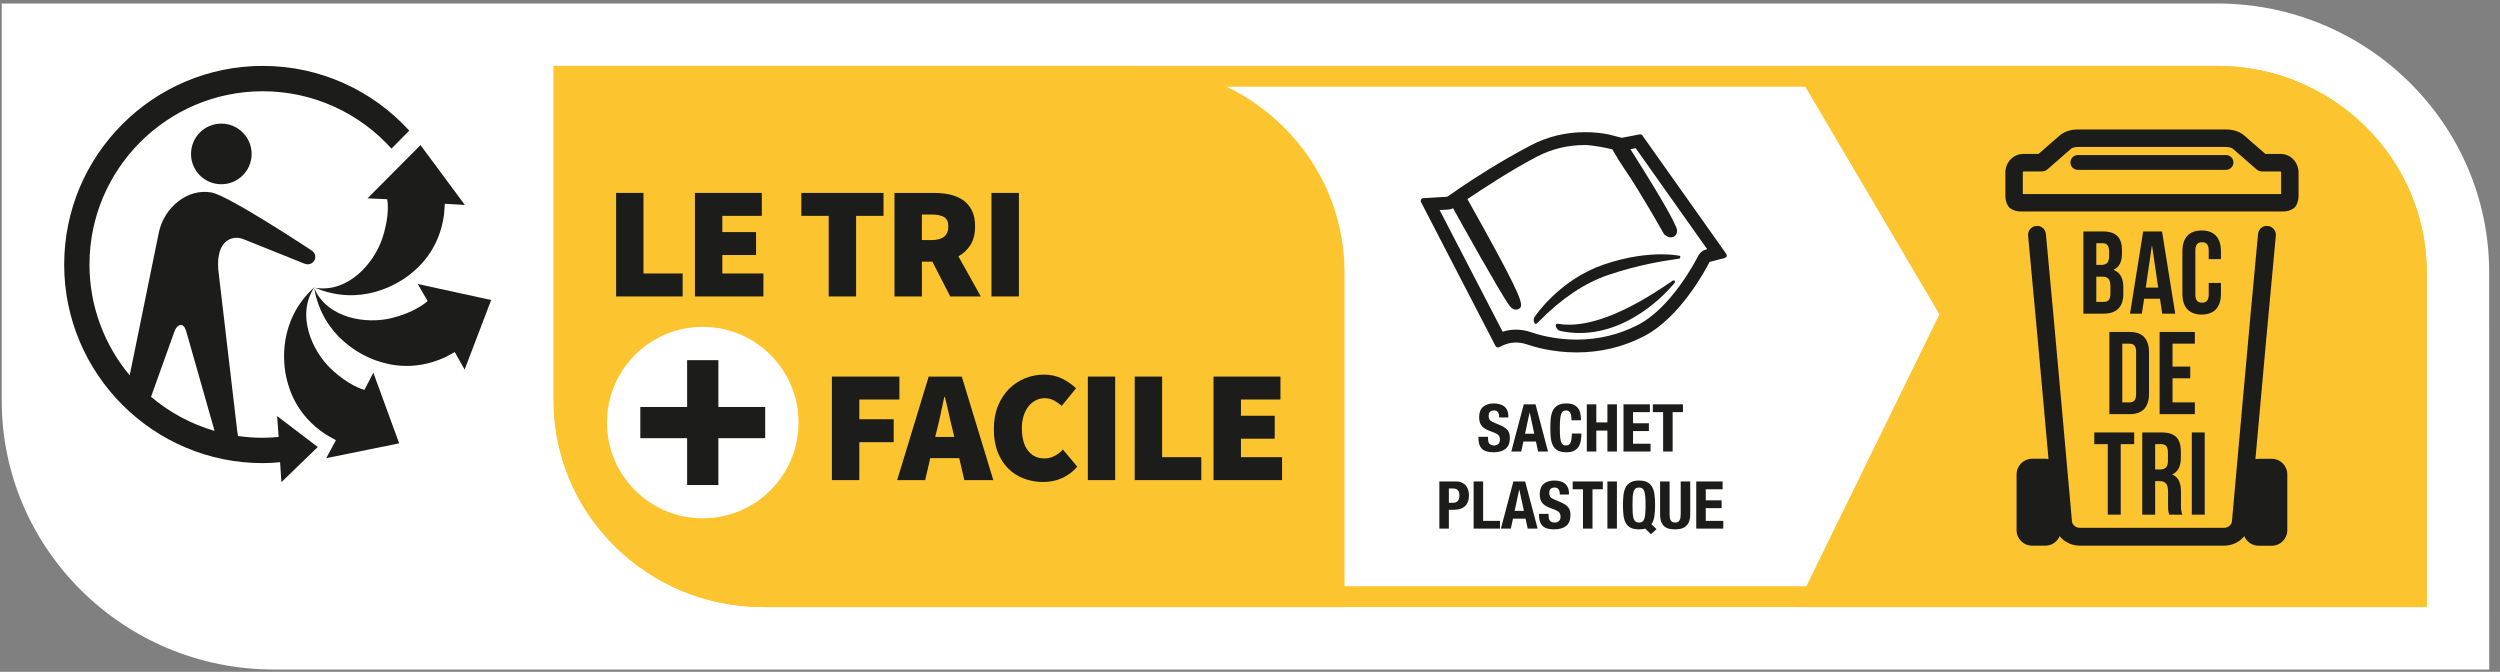 <svg width="227" height="61" viewBox="0 0 227 61" fill="none" xmlns="http://www.w3.org/2000/svg">
<rect x="0" y="0" width="227" height="61" fill="#808080" stroke="none"/>
<g clip-path="url(#clip0_26_18064)">
<path d="M24.854 60.792C11.234 60.792 0.156 49.839 0.156 36.38V0.318H201.323C214.938 0.318 226.016 11.265 226.016 24.724L226.021 60.792" fill="white"/>
<path d="M201.323 5.984H50.271V36.38C50.271 46.714 58.802 55.12 69.292 55.12H220.349V24.724C220.349 14.396 211.812 5.984 201.323 5.984Z" fill="white"/>
<path d="M218.458 53.229H69.292C59.844 53.229 52.156 45.672 52.156 36.38V7.875H201.323C210.771 7.875 218.458 15.432 218.458 24.724V53.229ZM201.323 5.984H50.271V36.38C50.271 46.714 58.802 55.12 69.292 55.12H220.349V24.724C220.349 14.396 211.812 5.984 201.323 5.984Z" fill="#FCC42F"/>
<path d="M163.089 55.12L176.099 28.542L162.807 5.984H201.323C211.812 5.984 220.349 14.391 220.349 24.724V55.12" fill="#FCC42F"/>
<path d="M201.323 7.875H166.115L178.245 28.458L166.12 53.229H218.458V24.724C218.458 15.432 210.771 7.875 201.323 7.875Z" fill="#FCC42F"/>
<path d="M206.281 41.661H205.078C204.979 41.661 204.885 41.672 204.792 41.688C205.354 35.432 206.224 25.771 206.646 21.396C206.687 20.953 206.359 20.557 205.917 20.516C205.464 20.463 205.073 20.797 205.031 21.245C204.385 27.963 202.677 47.146 202.661 47.339C202.63 47.661 202.312 47.927 201.943 47.927H188.854C188.479 47.927 188.167 47.661 188.135 47.339C188.12 47.146 186.411 27.963 185.766 21.245C185.724 20.797 185.333 20.463 184.88 20.516C184.437 20.557 184.109 20.953 184.151 21.396C184.573 25.771 185.443 35.427 186.005 41.688C185.911 41.667 185.812 41.656 185.719 41.656H184.516C183.74 41.656 183.104 42.292 183.104 43.068V48.141C183.104 48.917 183.74 49.547 184.516 49.547H185.719C186.297 49.547 186.802 49.193 187.016 48.682C187.443 49.214 188.104 49.547 188.854 49.547H201.943C202.687 49.547 203.349 49.214 203.781 48.688C203.995 49.193 204.495 49.552 205.078 49.552H206.281C207.057 49.552 207.687 48.922 207.687 48.141V43.068C207.687 42.292 207.057 41.661 206.281 41.661Z" fill="#1C1C1B"/>
<path d="M190.344 25.12V27.412H191.016C191.411 27.412 191.625 27.229 191.625 26.677V26.026C191.625 25.333 191.401 25.12 190.865 25.12H190.344ZM190.344 22.083V24.052H190.802C191.24 24.052 191.505 23.865 191.505 23.266V22.849C191.505 22.312 191.323 22.083 190.906 22.083H190.344ZM192.677 22.734V23C192.677 23.766 192.443 24.245 191.922 24.49V24.51C192.547 24.76 192.797 25.312 192.797 26.099V26.708C192.797 27.859 192.187 28.479 191.016 28.479H189.172V21.016H190.938C192.156 21.016 192.677 21.583 192.677 22.734Z" fill="#1C1C1B"/>
<path d="M194.833 26.115H195.964L195.411 22.338H195.385L194.833 26.115ZM197.51 28.479H196.328L196.125 27.125H194.688L194.479 28.479H193.406L194.599 21.016H196.313" fill="#1C1C1B"/>
<path d="M201.661 25.693V26.687C201.661 27.88 201.062 28.562 199.911 28.562C198.76 28.562 198.161 27.88 198.161 26.687V22.807C198.161 21.609 198.76 20.927 199.911 20.927C201.062 20.927 201.661 21.609 201.661 22.807V23.531H200.552V22.729C200.552 22.198 200.318 21.995 199.943 21.995C199.573 21.995 199.338 22.198 199.338 22.729V26.76C199.338 27.292 199.573 27.484 199.943 27.484C200.318 27.484 200.552 27.292 200.552 26.76V25.693" fill="#1C1C1B"/>
<path d="M192.703 31.208V36.536H193.365C193.734 36.536 193.958 36.344 193.958 35.812V31.932C193.958 31.401 193.734 31.208 193.365 31.208H192.703ZM191.531 30.141H193.385C194.557 30.141 195.13 30.792 195.13 31.984V35.76C195.13 36.953 194.557 37.604 193.385 37.604H191.531" fill="#1C1C1B"/>
<path d="M197.266 33.286H198.875V34.349H197.266V36.536H199.292V37.604H196.094V30.141H199.292V31.203H197.266" fill="#1C1C1B"/>
<path d="M190.161 39.266H193.786V40.328H192.562V46.729H191.385V40.328H190.161" fill="#1C1C1B"/>
<path d="M195.688 40.328V42.625H196.146C196.583 42.625 196.849 42.432 196.849 41.833V41.099C196.849 40.568 196.667 40.328 196.25 40.328H195.688ZM196.969 46.729C196.901 46.536 196.859 46.417 196.859 45.812V44.635C196.859 43.948 196.625 43.688 196.094 43.688H195.688V46.729H194.516V39.266H196.286C197.5 39.266 198.021 39.828 198.021 40.979V41.568C198.021 42.333 197.776 42.823 197.255 43.073V43.094C197.839 43.339 198.031 43.891 198.031 44.672V45.823C198.031 46.182 198.042 46.453 198.161 46.729" fill="#1C1C1B"/>
<path d="M199.016 46.729H200.188V39.266H199.016V46.729Z" fill="#1C1C1B"/>
<path d="M207.125 17.62H183.672V15.667C183.672 15.599 183.703 15.568 183.698 15.568H185.396C185.589 15.568 185.771 15.5 185.917 15.37L188.047 13.51C188.141 13.427 188.37 13.344 188.661 13.344H202.13C202.422 13.344 202.656 13.427 202.75 13.51L204.88 15.37C205.026 15.5 205.208 15.568 205.401 15.568H207.099C207.089 15.568 207.125 15.599 207.125 15.667V17.62ZM207.099 13.979H205.698L203.792 12.318C203.385 11.958 202.781 11.755 202.13 11.755H188.661C188.016 11.755 187.411 11.958 187 12.318L185.094 13.979H183.698C182.807 13.979 182.089 14.739 182.089 15.667V17.812C182.089 18.109 182.161 18.401 182.307 18.661C182.37 18.771 182.458 18.87 182.562 18.937C182.823 19.109 183.12 19.198 183.427 19.198H207.37C207.677 19.198 207.974 19.109 208.234 18.937C208.339 18.87 208.427 18.771 208.49 18.661C208.63 18.401 208.708 18.109 208.708 17.812V15.667C208.708 14.739 207.984 13.979 207.099 13.979Z" fill="#1C1C1B"/>
<path d="M202.125 14.078H188.667C188.297 14.078 187.995 14.38 187.995 14.75C187.995 15.12 188.297 15.422 188.667 15.422H202.125C202.495 15.422 202.797 15.12 202.797 14.75C202.797 14.38 202.495 14.078 202.125 14.078Z" fill="#1C1C1B"/>
<path d="M103.057 5.984H50.271V36.38C50.271 46.714 58.802 55.12 69.292 55.12H122.083V24.724C122.083 14.396 113.547 5.984 103.057 5.984Z" fill="#FCC42F"/>
<path d="M63.807 29.677C59.005 29.677 55.114 33.568 55.114 38.37C55.114 43.172 59.005 47.062 63.807 47.062C68.615 47.062 72.505 43.172 72.505 38.37C72.505 33.568 68.615 29.677 63.807 29.677Z" fill="white"/>
<path d="M69.479 39.786H65.229V44.042H62.391V39.786H58.141V36.953H62.391V32.703H65.229V36.953H69.479" fill="#1C1C1B"/>
<path d="M55.943 26.917V17.516H58.427V24.833H61.984V26.917" fill="#1C1C1B"/>
<path d="M63.099 26.917V17.516H69.172V19.599H65.588V21.073H68.651V23.156H65.588V24.833H69.318V26.917" fill="#1C1C1B"/>
<path d="M75.245 26.917V19.599H72.76V17.516H80.224V19.599H77.734V26.917" fill="#1C1C1B"/>
<path d="M83.708 21.797H84.604C85.604 21.797 86.109 21.38 86.109 20.552C86.109 20.146 85.979 19.87 85.724 19.713C85.469 19.557 85.094 19.479 84.604 19.479H83.708V21.797ZM81.219 26.917V17.516H84.776C85.281 17.516 85.76 17.562 86.219 17.656C86.677 17.755 87.073 17.922 87.417 18.151C87.76 18.38 88.031 18.693 88.234 19.083C88.438 19.474 88.537 19.963 88.537 20.552C88.537 21.229 88.401 21.787 88.125 22.229C87.854 22.672 87.484 23.021 87.021 23.271L89.057 26.917H86.281L84.662 23.76H83.708V26.917" fill="#1C1C1B"/>
<path d="M90.026 26.917H92.516V17.516H90.026V26.917Z" fill="#1C1C1B"/>
<path d="M75.536 43.594V34.193H81.667V36.276H78.026V38.068H81.146V40.151H78.026V43.594" fill="#1C1C1B"/>
<path d="M85.078 39.021L84.917 39.672H86.651L86.495 39.021C86.38 38.568 86.26 38.078 86.146 37.547C86.031 37.016 85.917 36.516 85.797 36.042H85.74C85.635 36.526 85.526 37.031 85.417 37.552C85.307 38.078 85.193 38.568 85.078 39.021ZM81.463 43.594L84.323 34.193H87.328L90.193 43.594H87.562L87.099 41.599H84.469L84.005 43.594" fill="#1C1C1B"/>
<path d="M94.719 43.766C94.125 43.766 93.552 43.667 93.01 43.469C92.463 43.271 91.99 42.974 91.578 42.573C91.167 42.172 90.838 41.672 90.599 41.068C90.359 40.469 90.24 39.766 90.24 38.964C90.24 38.177 90.365 37.474 90.615 36.859C90.865 36.25 91.198 35.734 91.62 35.312C92.036 34.896 92.521 34.573 93.068 34.349C93.615 34.13 94.182 34.016 94.781 34.016C95.406 34.016 95.969 34.141 96.458 34.385C96.953 34.635 97.365 34.927 97.703 35.26L96.401 36.854C96.172 36.651 95.932 36.484 95.687 36.354C95.437 36.224 95.156 36.156 94.838 36.156C94.557 36.156 94.297 36.219 94.052 36.349C93.807 36.474 93.588 36.651 93.401 36.88C93.213 37.115 93.062 37.401 92.953 37.734C92.838 38.073 92.786 38.453 92.786 38.875C92.786 39.766 92.969 40.448 93.344 40.917C93.713 41.391 94.203 41.625 94.807 41.625C95.177 41.625 95.5 41.547 95.786 41.385C96.068 41.229 96.312 41.036 96.516 40.818L97.818 42.375C97.411 42.844 96.948 43.188 96.422 43.417C95.896 43.651 95.328 43.766 94.719 43.766Z" fill="#1C1C1B"/>
<path d="M98.776 43.594H101.26V34.193H98.776V43.594Z" fill="#1C1C1B"/>
<path d="M103.031 43.594V34.193H105.521V41.51H109.078V43.594" fill="#1C1C1B"/>
<path d="M110.188 43.594V34.193H116.266V36.276H112.677V37.75H115.745V39.833H112.677V41.51H116.411V43.594" fill="#1C1C1B"/>
<path d="M28.562 26.062C26.87 28.552 28.307 31.828 30.052 33.49C31.646 35 32.922 35.359 33.089 35.401L33.901 33.844L36.245 40.255L29.62 41.599L30.5 39.969L29.604 39.464C26.812 37.646 26.224 35.177 26.031 34.406C25.698 33.078 25.203 29.109 28.562 26.062Z" fill="#1C1C1B"/>
<path d="M28.531 26.172C29.734 28.927 33.271 29.463 35.604 28.87C37.677 28.344 38.661 27.489 38.828 27.333L38.818 27.318L37.932 25.786L44.599 27.239L42.188 33.557L41.292 31.969L40.422 32.437C37.396 33.828 34.99 33.01 34.234 32.76C32.938 32.333 29.312 30.635 28.531 26.172Z" fill="#1C1C1B"/>
<path d="M40.318 19.516C39.854 22.812 37.87 24.396 37.25 24.896C36.188 25.755 32.802 27.885 28.62 26.135C31.594 26.609 33.953 23.927 34.714 21.641C35.401 19.588 35.198 18.292 35.156 18.088H35.135L33.37 18.01L38.182 13.172L42.208 18.609L40.391 18.505" fill="#1C1C1B"/>
<path fill-rule="evenodd" clip-rule="evenodd" d="M20.094 16.729C18.573 16.729 17.344 15.5 17.344 13.979C17.344 12.458 18.573 11.224 20.094 11.224C21.615 11.224 22.849 12.458 22.849 13.979C22.849 15.5 21.615 16.729 20.094 16.729Z" fill="#1C1C1B"/>
<path d="M15.833 30.115C16.068 29.469 16.417 29.51 16.417 29.51C16.417 29.51 16.734 29.443 16.912 30.094L19.484 39.125C17.338 38.505 15.38 37.438 13.713 36.031L15.833 30.115ZM23.859 5.984C13.917 5.984 5.828 14.073 5.828 24.021C5.828 33.958 13.917 42.052 23.859 42.052C24.391 42.052 24.912 42.016 25.432 41.969L25.552 43.781L28.854 40.589L25.162 37.776L25.302 39.677C24.828 39.719 24.344 39.75 23.859 39.75C23.094 39.75 22.344 39.693 21.609 39.589L21.537 39.109L19.823 24.51C19.588 21.755 21.162 21.312 22.135 21.729L27.604 23.922C28.229 24.193 28.531 23.672 28.531 23.672C28.531 23.672 28.885 23.12 28.25 22.713C28.25 22.713 20.797 17.776 19.208 17.479C17.042 17.073 14.896 18.828 14.422 21.115L11.776 34.083C9.5 31.349 8.125 27.844 8.125 24.021C8.125 15.344 15.182 8.286 23.859 8.286C28.495 8.286 32.667 10.302 35.547 13.495L37.161 11.859C33.865 8.25 29.12 5.984 23.859 5.984Z" fill="#1C1C1B"/>
<path d="M135.109 39.662V39.788C135.109 39.888 135.117 39.98 135.133 40.064C135.149 40.144 135.179 40.212 135.223 40.268C135.267 40.324 135.325 40.368 135.397 40.4C135.473 40.432 135.567 40.448 135.679 40.448C135.811 40.448 135.929 40.406 136.033 40.322C136.141 40.234 136.195 40.1 136.195 39.92C136.195 39.824 136.181 39.742 136.153 39.674C136.129 39.602 136.087 39.538 136.027 39.482C135.967 39.426 135.887 39.376 135.787 39.332C135.691 39.284 135.571 39.236 135.427 39.188C135.235 39.124 135.069 39.054 134.929 38.978C134.789 38.902 134.671 38.814 134.575 38.714C134.483 38.61 134.415 38.492 134.371 38.36C134.327 38.224 134.305 38.068 134.305 37.892C134.305 37.468 134.423 37.152 134.659 36.944C134.895 36.736 135.219 36.632 135.631 36.632C135.823 36.632 135.999 36.654 136.159 36.698C136.323 36.738 136.463 36.806 136.579 36.902C136.699 36.994 136.791 37.114 136.855 37.262C136.923 37.406 136.957 37.58 136.957 37.784V37.904H136.129C136.129 37.7 136.093 37.544 136.021 37.436C135.949 37.324 135.829 37.268 135.661 37.268C135.565 37.268 135.485 37.282 135.421 37.31C135.357 37.338 135.305 37.376 135.265 37.424C135.229 37.468 135.203 37.52 135.187 37.58C135.175 37.64 135.169 37.702 135.169 37.766C135.169 37.898 135.197 38.01 135.253 38.102C135.309 38.19 135.429 38.272 135.613 38.348L136.279 38.636C136.443 38.708 136.577 38.784 136.681 38.864C136.785 38.94 136.867 39.024 136.927 39.116C136.991 39.204 137.035 39.302 137.059 39.41C137.083 39.518 137.095 39.638 137.095 39.77C137.095 40.222 136.963 40.552 136.699 40.76C136.439 40.964 136.075 41.066 135.607 41.066C135.119 41.066 134.769 40.96 134.557 40.748C134.349 40.536 134.245 40.232 134.245 39.836V39.662H135.109ZM139.313 39.386L138.899 37.46H138.887L138.473 39.386H139.313ZM139.427 36.716L140.561 41H139.661L139.463 40.094H138.323L138.125 41H137.225L138.359 36.716H139.427ZM142.689 38.162C142.689 37.85 142.651 37.624 142.575 37.484C142.503 37.34 142.369 37.268 142.173 37.268C142.065 37.268 141.975 37.298 141.903 37.358C141.835 37.414 141.781 37.508 141.741 37.64C141.701 37.768 141.673 37.938 141.657 38.15C141.641 38.358 141.633 38.614 141.633 38.918C141.633 39.242 141.643 39.504 141.663 39.704C141.687 39.904 141.721 40.06 141.765 40.172C141.813 40.28 141.871 40.354 141.939 40.394C142.011 40.43 142.093 40.448 142.185 40.448C142.261 40.448 142.331 40.436 142.395 40.412C142.463 40.384 142.521 40.332 142.569 40.256C142.617 40.176 142.655 40.066 142.683 39.926C142.711 39.782 142.725 39.594 142.725 39.362H143.589C143.589 39.594 143.571 39.814 143.535 40.022C143.499 40.23 143.431 40.412 143.331 40.568C143.235 40.724 143.097 40.846 142.917 40.934C142.741 41.022 142.511 41.066 142.227 41.066C141.903 41.066 141.645 41.014 141.453 40.91C141.261 40.806 141.113 40.656 141.009 40.46C140.909 40.264 140.843 40.03 140.811 39.758C140.783 39.486 140.769 39.186 140.769 38.858C140.769 38.534 140.783 38.236 140.811 37.964C140.843 37.688 140.909 37.452 141.009 37.256C141.113 37.06 141.261 36.908 141.453 36.8C141.645 36.688 141.903 36.632 142.227 36.632C142.535 36.632 142.777 36.682 142.953 36.782C143.133 36.882 143.267 37.01 143.355 37.166C143.443 37.318 143.497 37.484 143.517 37.664C143.541 37.84 143.553 38.006 143.553 38.162H142.689ZM144.081 36.716H144.945V38.354H145.953V36.716H146.817V41H145.953V39.098H144.945V41H144.081V36.716ZM149.809 36.716V37.424H148.279V38.432H149.719V39.14H148.279V40.292H149.869V41H147.415V36.716H149.809ZM152.812 36.716V37.424H151.876V41H151.012V37.424H150.076V36.716H152.812ZM131.557 45.654H131.941C132.113 45.654 132.251 45.602 132.355 45.498C132.463 45.394 132.517 45.232 132.517 45.012C132.517 44.796 132.471 44.632 132.379 44.52C132.287 44.408 132.133 44.352 131.917 44.352H131.557V45.654ZM130.693 43.716H132.205C132.425 43.716 132.609 43.754 132.757 43.83C132.909 43.902 133.031 43.998 133.123 44.118C133.215 44.238 133.281 44.376 133.321 44.532C133.361 44.684 133.381 44.84 133.381 45C133.381 45.22 133.347 45.412 133.279 45.576C133.215 45.74 133.123 45.874 133.003 45.978C132.887 46.082 132.745 46.16 132.577 46.212C132.409 46.264 132.223 46.29 132.019 46.29H131.557V48H130.693V43.716ZM133.804 48V43.716H134.668V47.292H136.198V48H133.804ZM138.369 46.386L137.955 44.46H137.943L137.529 46.386H138.369ZM138.483 43.716L139.617 48H138.717L138.519 47.094H137.379L137.181 48H136.281L137.415 43.716H138.483ZM140.611 46.662V46.788C140.611 46.888 140.619 46.98 140.635 47.064C140.651 47.144 140.681 47.212 140.725 47.268C140.769 47.324 140.827 47.368 140.899 47.4C140.975 47.432 141.069 47.448 141.181 47.448C141.313 47.448 141.431 47.406 141.535 47.322C141.643 47.234 141.697 47.1 141.697 46.92C141.697 46.824 141.683 46.742 141.655 46.674C141.631 46.602 141.589 46.538 141.529 46.482C141.469 46.426 141.389 46.376 141.289 46.332C141.193 46.284 141.073 46.236 140.929 46.188C140.737 46.124 140.571 46.054 140.431 45.978C140.291 45.902 140.173 45.814 140.077 45.714C139.985 45.61 139.917 45.492 139.873 45.36C139.829 45.224 139.807 45.068 139.807 44.892C139.807 44.468 139.925 44.152 140.161 43.944C140.397 43.736 140.721 43.632 141.133 43.632C141.325 43.632 141.501 43.654 141.661 43.698C141.825 43.738 141.965 43.806 142.081 43.902C142.201 43.994 142.293 44.114 142.357 44.262C142.425 44.406 142.459 44.58 142.459 44.784V44.904H141.631C141.631 44.7 141.595 44.544 141.523 44.436C141.451 44.324 141.331 44.268 141.163 44.268C141.067 44.268 140.987 44.282 140.923 44.31C140.859 44.338 140.807 44.376 140.767 44.424C140.731 44.468 140.705 44.52 140.689 44.58C140.677 44.64 140.671 44.702 140.671 44.766C140.671 44.898 140.699 45.01 140.755 45.102C140.811 45.19 140.931 45.272 141.115 45.348L141.781 45.636C141.945 45.708 142.079 45.784 142.183 45.864C142.287 45.94 142.369 46.024 142.429 46.116C142.493 46.204 142.537 46.302 142.561 46.41C142.585 46.518 142.597 46.638 142.597 46.77C142.597 47.222 142.465 47.552 142.201 47.76C141.941 47.964 141.577 48.066 141.109 48.066C140.621 48.066 140.271 47.96 140.059 47.748C139.851 47.536 139.747 47.232 139.747 46.836V46.662H140.611ZM145.535 43.716V44.424H144.599V48H143.735V44.424H142.799V43.716H145.535ZM145.951 48V43.716H146.815V48H145.951ZM148.23 45.858C148.23 46.146 148.236 46.392 148.248 46.596C148.264 46.796 148.292 46.96 148.332 47.088C148.376 47.212 148.436 47.304 148.512 47.364C148.592 47.42 148.696 47.448 148.824 47.448C148.952 47.448 149.054 47.42 149.13 47.364C149.21 47.304 149.27 47.212 149.31 47.088C149.354 46.96 149.382 46.796 149.394 46.596C149.41 46.392 149.418 46.146 149.418 45.858C149.418 45.57 149.41 45.326 149.394 45.126C149.382 44.926 149.354 44.762 149.31 44.634C149.27 44.506 149.21 44.414 149.13 44.358C149.054 44.298 148.952 44.268 148.824 44.268C148.696 44.268 148.592 44.298 148.512 44.358C148.436 44.414 148.376 44.506 148.332 44.634C148.292 44.762 148.264 44.926 148.248 45.126C148.236 45.326 148.23 45.57 148.23 45.858ZM149.904 48.51L149.394 48C149.234 48.044 149.044 48.066 148.824 48.066C148.5 48.066 148.242 48.014 148.05 47.91C147.858 47.806 147.71 47.656 147.606 47.46C147.506 47.264 147.44 47.03 147.408 46.758C147.38 46.486 147.366 46.186 147.366 45.858C147.366 45.534 147.38 45.236 147.408 44.964C147.44 44.688 147.506 44.452 147.606 44.256C147.71 44.06 147.858 43.908 148.05 43.8C148.242 43.688 148.5 43.632 148.824 43.632C149.148 43.632 149.406 43.688 149.598 43.8C149.79 43.908 149.936 44.06 150.036 44.256C150.14 44.452 150.206 44.688 150.234 44.964C150.266 45.236 150.282 45.534 150.282 45.858C150.282 46.222 150.262 46.552 150.222 46.848C150.182 47.144 150.092 47.394 149.952 47.598L150.414 48.048L149.904 48.51ZM151.6 43.716V46.704C151.6 46.812 151.606 46.912 151.618 47.004C151.634 47.092 151.66 47.17 151.696 47.238C151.736 47.302 151.788 47.354 151.852 47.394C151.92 47.43 152.004 47.448 152.104 47.448C152.208 47.448 152.292 47.43 152.356 47.394C152.42 47.354 152.47 47.302 152.506 47.238C152.546 47.17 152.572 47.092 152.584 47.004C152.6 46.912 152.608 46.812 152.608 46.704V43.716H153.472V46.704C153.472 46.976 153.434 47.202 153.358 47.382C153.282 47.558 153.18 47.698 153.052 47.802C152.924 47.906 152.778 47.976 152.614 48.012C152.45 48.048 152.28 48.066 152.104 48.066C151.928 48.066 151.758 48.05 151.594 48.018C151.43 47.986 151.284 47.922 151.156 47.826C151.028 47.726 150.926 47.586 150.85 47.406C150.774 47.226 150.736 46.992 150.736 46.704V43.716H151.6ZM156.413 43.716V44.424H154.883V45.432H156.323V46.14H154.883V47.292H156.473V48H154.019V43.716H156.413Z" fill="#1C1C1B"/>
<path d="M137.923 28.042C137.985 28.009 138.059 27.947 138.097 27.823C138.241 27.33 137.575 25.798 133.24 18.077C134.557 17.2 137.115 15.498 139.55 14.223C140.891 13.524 142.365 13.168 143.93 13.168C144.484 13.168 145.871 13.42 146.397 13.561C146.807 14.273 147.2 14.906 147.569 15.44C148.869 17.32 151.046 21.174 151.067 21.215C151.075 21.232 151.092 21.249 151.104 21.265C151.133 21.294 151.398 21.555 151.717 21.555C151.82 21.555 151.916 21.53 152.007 21.476C152.367 21.257 152.292 20.831 152.201 20.623C152.181 20.582 152.16 20.532 152.127 20.474C151.916 20.003 151.353 18.765 148.041 13.548L148.521 13.457L155.016 22.631L154.888 22.66C154.615 22.731 154.383 22.913 154.217 23.194C153.977 23.671 151.775 27.918 148.736 29.495C147.014 30.385 145.134 30.837 143.151 30.837C141.168 30.837 139.62 30.373 139.049 30.174C138.581 30.013 138.109 29.93 137.645 29.93C137.231 29.93 136.826 29.996 136.441 30.12L130.719 19.075L131.51 19.03C131.663 19.021 131.812 18.98 131.94 18.91C132.723 20.321 136.047 26.287 136.962 27.616C137.107 27.827 137.302 28.113 137.645 28.113C137.736 28.113 137.832 28.088 137.923 28.042ZM156.743 23.049L149.175 12.364L149.129 12.294C149.072 12.219 148.98 12.178 148.885 12.199L147.279 12.509C147.258 12.509 147.217 12.501 147.209 12.501L146.082 12.207C145.387 12.07 144.662 12 143.93 12C142.17 12 140.518 12.402 139.011 13.188C136.217 14.654 133.791 16.231 132.595 17.047L131.415 17.862L129.225 17.995C129.146 17.999 129.071 18.044 129.03 18.115C128.993 18.185 128.989 18.272 129.026 18.342L135.795 31.42C135.857 31.536 136.002 31.582 136.114 31.528L136.416 31.383C137.107 31.048 137.894 31.011 138.664 31.276C139.293 31.495 140.99 32 143.156 32C145.329 32 147.387 31.507 149.274 30.53C152.59 28.812 154.901 24.432 155.228 23.782L156.61 23.422C156.685 23.401 156.747 23.348 156.776 23.273C156.801 23.198 156.788 23.116 156.743 23.049Z" fill="#1C1C1B"/>
<path d="M139.388 29.404H139.454C139.516 29.404 139.525 29.4 139.715 29.206C141.76 27.123 143.871 25.703 145.983 24.983C148.815 24.018 151.187 23.675 152.077 23.546C152.549 23.48 152.565 23.476 152.569 23.356L152.561 23.24L152.458 23.219C152.433 23.215 151.849 23.091 150.843 23.091C149.709 23.091 147.887 23.252 145.652 24.01C141.624 25.384 139.433 28.638 139.342 28.775C139.226 28.953 139.226 29.177 139.347 29.355" fill="#1C1C1B"/>
<path d="M151.965 25.463C151.907 25.463 151.891 25.471 151.518 25.728C147.875 28.22 144.828 29.483 142.464 29.483C142.112 29.483 141.768 29.454 141.446 29.396L141.412 29.392C141.354 29.392 141.301 29.421 141.276 29.475C141.214 29.59 141.326 29.777 141.379 29.851C141.45 29.959 141.566 30.029 141.711 30.058C142.278 30.174 142.857 30.236 143.433 30.236C148.508 30.236 152.06 25.699 152.081 25.649L152.11 25.583L152.036 25.463" fill="#1C1C1B"/>
</g>
<defs>
<clipPath id="clip0_26_18064">
<rect width="227" height="61" fill="white"/>
</clipPath>
</defs>
</svg>
